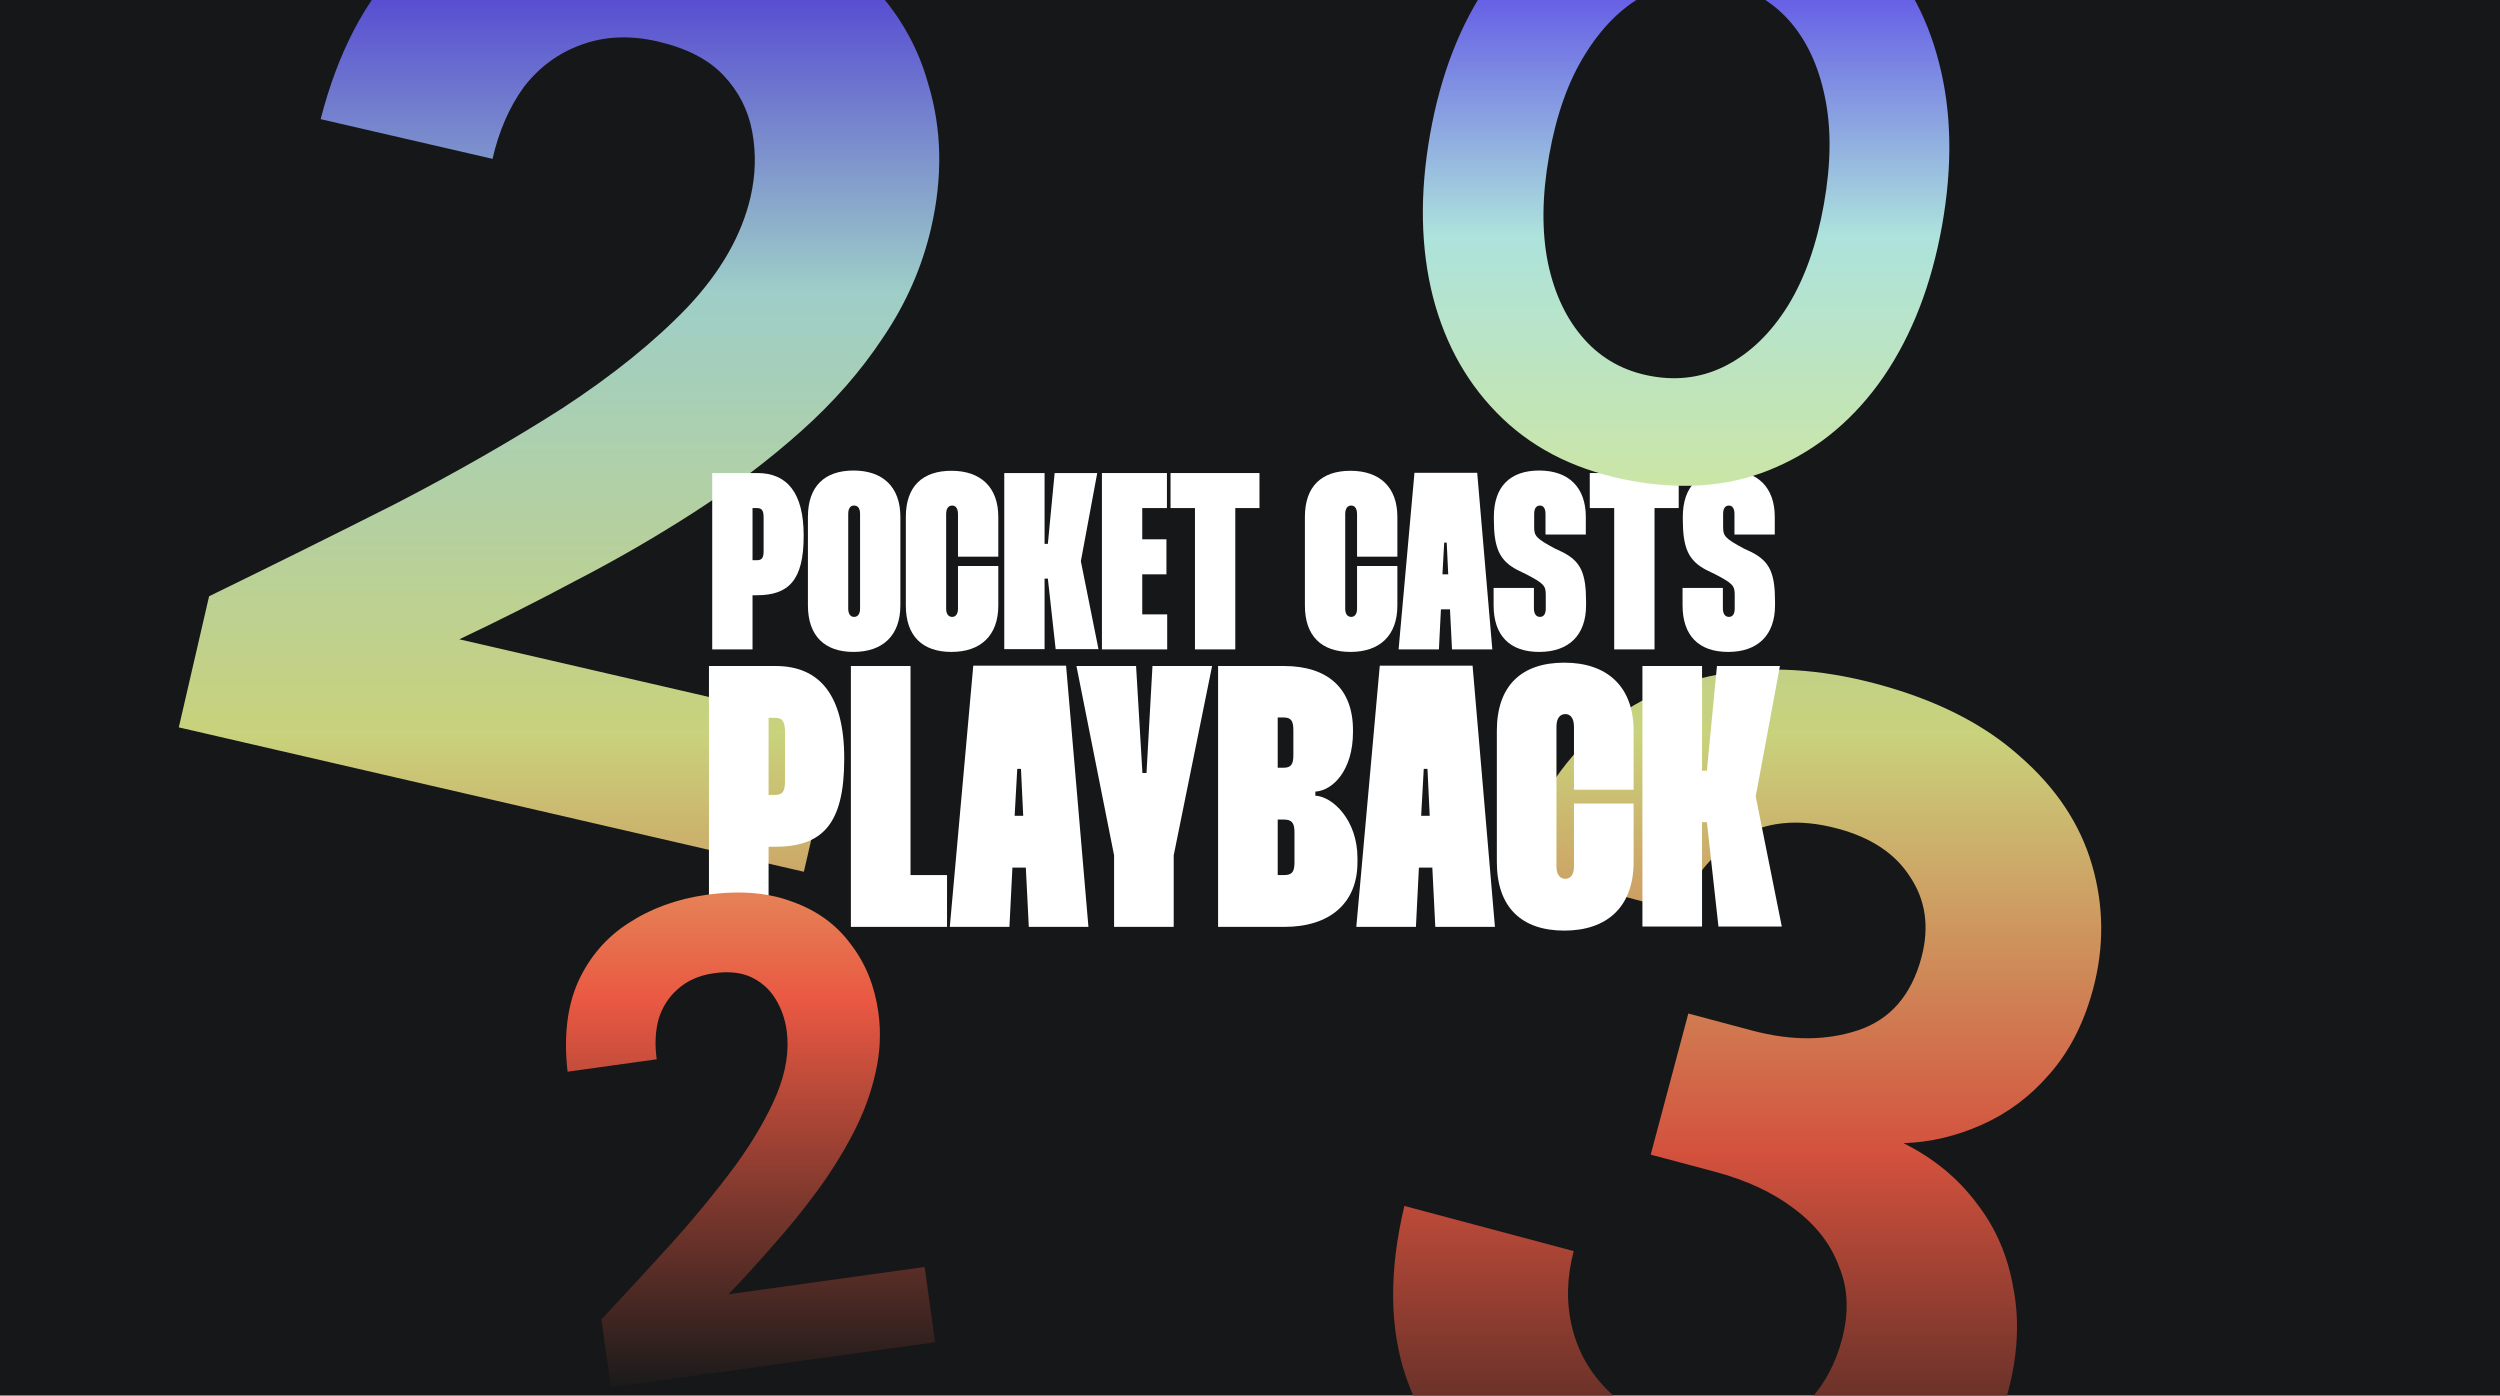 <svg width="335" height="187" viewBox="0 0 335 187" fill="none" xmlns="http://www.w3.org/2000/svg">
<g clip-path="url(#clip0_1_3)">
<rect width="335" height="187" fill="#161718"/>
<path opacity="0.9" fill-rule="evenodd" clip-rule="evenodd" d="M28.019 79.897L23.96 97.467L107.717 116.815L112.21 97.368L61.546 85.665C66.655 83.251 71.874 80.624 77.203 77.782C82.645 74.966 87.899 71.927 92.965 68.665C98.171 65.315 102.962 61.69 107.337 57.789C111.712 53.889 115.374 49.703 118.323 45.233C121.412 40.676 123.561 35.782 124.77 30.551C126.346 23.727 126.216 17.288 124.38 11.234C122.684 5.092 119.234 -0.197 114.03 -4.634C108.965 -9.158 102.169 -12.405 93.639 -14.375C86.02 -16.135 78.741 -16.259 71.803 -14.747C65.006 -13.323 59.047 -10.087 53.928 -5.04C48.923 0.033 45.269 7.035 42.966 15.966L65.995 21.286C66.862 17.533 68.263 14.323 70.197 11.655C72.244 9.014 74.773 7.142 77.783 6.04C80.933 4.851 84.384 4.69 88.137 5.557C92.003 6.45 94.947 7.969 96.967 10.113C98.988 12.256 100.264 14.767 100.797 17.646C101.33 20.524 101.255 23.442 100.572 26.398C99.39 31.516 96.576 36.436 92.131 41.16C87.712 45.769 82.117 50.286 75.344 54.712C68.598 59.023 61.144 63.291 52.981 67.514C44.844 71.624 36.523 75.752 28.019 79.897ZM200.208 201.079C205.726 205.485 212.211 208.682 219.665 210.669C228.325 212.977 236.038 213.331 242.805 211.73C249.681 210.158 255.355 207.151 259.827 202.707C264.328 198.154 267.412 192.753 269.077 186.505C270.392 181.573 270.629 176.939 269.789 172.606C269.058 168.302 267.424 164.52 264.888 161.261C262.381 157.893 259.107 155.2 255.066 153.184C258.617 153.074 262.125 152.248 265.589 150.706C269.052 149.163 272.059 146.912 274.609 143.953C277.298 140.912 279.256 137.09 280.484 132.486C281.974 126.896 281.922 121.364 280.329 115.891C278.735 110.417 275.508 105.565 270.649 101.335C265.818 96.995 259.401 93.758 251.399 91.625C243.836 89.608 236.784 89.196 230.244 90.388C223.704 91.579 218.033 94.353 213.232 98.709C208.541 103.094 205.052 108.915 202.766 116.171L225.127 122.133C226.625 117.836 229.193 114.587 232.833 112.387C236.501 110.078 240.966 109.624 246.227 111.027C250.722 112.225 253.963 114.38 255.951 117.493C258.048 120.635 258.556 124.234 257.475 128.29C256.131 133.332 253.329 136.577 249.069 138.025C244.808 139.472 240.047 139.494 234.786 138.092L226.236 135.812L221.195 154.721L229.745 157C234.02 158.14 237.572 159.791 240.4 161.954C243.338 164.146 245.348 166.737 246.43 169.725C247.65 172.634 247.778 175.896 246.814 179.514C245.967 182.693 244.549 185.367 242.562 187.538C240.603 189.599 238.104 191.046 235.064 191.879C232.054 192.603 228.685 192.468 224.958 191.475C221.012 190.423 217.833 188.695 215.421 186.291C213.009 183.887 211.416 181.055 210.641 177.796C209.866 174.537 209.946 171.153 210.881 167.646L188.191 161.597C186.102 170.315 186.175 177.966 188.412 184.55C190.758 191.163 194.69 196.673 200.208 201.079Z" fill="url(#paint0_linear_1_3)"/>
<g filter="url(#filter0_d_1_3)">
<path d="M228.075 88.195V102.227H228.724L230.072 88.195H238.511L235.266 105.673L238.761 123.101H230.272L228.724 109.119H228.075V123.101H220.085V88.195H228.075Z" fill="white"/>
<path d="M208.566 96.335V115.061C208.566 116.259 209.116 116.709 209.765 116.709C210.364 116.709 210.913 116.259 210.913 115.061V106.622H218.903V114.462C218.903 120.454 215.358 123.65 209.615 123.65C203.922 123.65 200.577 120.554 200.577 114.462V96.884C200.577 90.792 203.922 87.746 209.615 87.746C215.358 87.746 218.903 90.942 218.903 96.884V104.774H210.913V96.335C210.913 95.087 210.364 94.637 209.765 94.637C209.116 94.637 208.566 95.087 208.566 96.335Z" fill="white"/>
<path d="M184.891 88.145H197.325L200.321 123.151H192.331L191.932 115.211H190.134L189.734 123.151H181.745L184.891 88.145ZM190.434 108.27H191.582L191.282 101.978H190.783L190.434 108.27Z" fill="white"/>
<path d="M163.223 88.195H172.062C177.954 88.195 181.3 91.241 181.3 96.784V97.034C181.3 102.177 178.603 104.874 176.256 105.024V105.573C178.554 105.673 181.899 108.819 181.899 113.912V114.512C181.899 119.955 178.204 123.151 172.112 123.151H163.223V88.195ZM171.213 95.087V101.828H171.962C173.011 101.828 173.31 101.378 173.31 100.13V96.784C173.31 95.536 173.011 95.087 171.962 95.087H171.213ZM171.213 108.769V116.209H172.062C173.11 116.209 173.46 115.81 173.46 114.512V110.467C173.46 109.218 173.11 108.769 172.012 108.769H171.213Z" fill="white"/>
<path d="M144.244 88.195H152.234L153.083 102.527H153.632L154.431 88.195H162.421L157.277 113.563V123.151H149.287V113.563L144.244 88.195Z" fill="white"/>
<path d="M130.42 88.145H142.854L145.85 123.151H137.86L137.461 115.211H135.663L135.263 123.151H127.274L130.42 88.145ZM135.962 108.27H137.111L136.811 101.978H136.312L135.962 108.27Z" fill="white"/>
<path d="M114.019 88.195H122.009V116.209H126.902V123.151H114.019V88.195Z" fill="white"/>
<path d="M95 88.195H103.939C109.781 88.195 113.127 92.04 113.127 100.579V100.679C113.127 109.468 110.131 112.414 103.839 112.414H102.99V123.151H95V88.195ZM102.99 95.136V105.473H103.839C104.887 105.473 105.187 104.974 105.187 103.626V97.084C105.187 95.636 104.887 95.136 103.839 95.136H102.99Z" fill="white"/>
<path d="M237.819 70.575H232.418V67.807C232.418 67.098 232.148 66.693 231.675 66.693C231.169 66.693 230.899 67.098 230.899 67.807V69.562C230.899 70.744 231.101 71.081 233.701 72.466L234.714 72.938C237.144 74.187 237.853 75.74 237.853 79.589V80.061C237.853 84.045 235.558 86.307 231.574 86.307C227.624 86.307 225.463 84.112 225.463 80.061V77.732H230.865V80.466C230.865 81.209 231.169 81.614 231.675 81.614C232.182 81.614 232.452 81.209 232.452 80.5V78.677C232.452 77.462 232.249 77.158 229.852 75.909L228.671 75.335C226.24 74.086 225.497 72.364 225.497 68.549V68.212C225.497 64.161 227.658 62 231.574 62C235.524 62 237.819 64.262 237.819 68.212V70.575Z" fill="white"/>
<path d="M224.947 62.337V67.03H221.706V85.969H216.304V67.03H213.029V62.337H224.947Z" fill="white"/>
<path d="M212.5 70.575H207.098V67.807C207.098 67.098 206.828 66.693 206.355 66.693C205.849 66.693 205.579 67.098 205.579 67.807V69.562C205.579 70.744 205.782 71.081 208.381 72.466L209.394 72.938C211.825 74.187 212.533 75.74 212.533 79.589V80.061C212.533 84.045 210.238 86.307 206.254 86.307C202.304 86.307 200.144 84.112 200.144 80.061V77.732H205.545V80.466C205.545 81.209 205.849 81.614 206.355 81.614C206.862 81.614 207.132 81.209 207.132 80.5V78.677C207.132 77.462 206.929 77.158 204.532 75.909L203.351 75.335C200.92 74.086 200.177 72.364 200.177 68.549V68.212C200.177 64.161 202.338 62 206.254 62C210.204 62 212.5 64.262 212.5 68.212V70.575Z" fill="white"/>
<path d="M189.539 62.304H197.945L199.971 85.969H194.569L194.299 80.601H193.084L192.814 85.969H187.412L189.539 62.304ZM193.287 75.909H194.063L193.86 71.655H193.523L193.287 75.909Z" fill="white"/>
<path d="M180.258 67.84V80.5C180.258 81.311 180.63 81.614 181.069 81.614C181.474 81.614 181.845 81.311 181.845 80.5V74.795H187.247V80.095C187.247 84.146 184.85 86.307 180.967 86.307C177.119 86.307 174.857 84.214 174.857 80.095V68.212C174.857 64.093 177.119 62.034 180.967 62.034C184.85 62.034 187.247 64.194 187.247 68.212V73.546H181.845V67.84C181.845 66.996 181.474 66.693 181.069 66.693C180.63 66.693 180.258 66.996 180.258 67.84Z" fill="white"/>
<path d="M168.769 62.337V67.03H165.528V85.969H160.126V67.03H156.852V62.337H168.769Z" fill="white"/>
<path d="M156.369 67.03H153.061V71.216H156.302V75.909H153.061V81.276H156.403V85.969H147.659V62.337H156.369V67.03Z" fill="white"/>
<path d="M139.973 62.337V71.824H140.412L141.323 62.337H147.029L144.834 74.153L147.197 85.935H141.458L140.412 76.483H139.973V85.935H134.571V62.337H139.973Z" fill="white"/>
<path d="M126.784 67.84V80.5C126.784 81.311 127.155 81.614 127.594 81.614C127.999 81.614 128.371 81.311 128.371 80.5V74.795H133.772V80.095C133.772 84.146 131.375 86.307 127.493 86.307C123.644 86.307 121.382 84.214 121.382 80.095V68.212C121.382 64.093 123.644 62.034 127.493 62.034C131.375 62.034 133.772 64.194 133.772 68.212V73.546H128.371V67.84C128.371 66.996 127.999 66.693 127.594 66.693C127.155 66.693 126.784 66.996 126.784 67.84Z" fill="white"/>
<path d="M108.261 68.212C108.261 64.093 110.523 62 114.371 62C118.254 62 120.651 64.161 120.651 68.212V80.061C120.651 84.146 118.254 86.307 114.371 86.307C110.523 86.307 108.261 84.18 108.261 80.061V68.212ZM113.662 67.807V80.5C113.662 81.311 114.034 81.614 114.439 81.614C114.878 81.614 115.249 81.311 115.249 80.5V67.807C115.249 66.963 114.878 66.693 114.439 66.693C114.034 66.693 113.662 66.963 113.662 67.807Z" fill="white"/>
<path d="M95.437 62.337H101.48C105.43 62.337 107.692 64.937 107.692 70.71V70.777C107.692 76.719 105.666 78.711 101.413 78.711H100.839V85.969H95.437V62.337ZM100.839 67.03V74.018H101.413C102.122 74.018 102.324 73.681 102.324 72.769V68.347C102.324 67.368 102.122 67.03 101.413 67.03H100.839Z" fill="white"/>
</g>
<path fill-rule="evenodd" clip-rule="evenodd" d="M201.341 56.078C205.867 60.408 211.701 63.206 218.842 64.471C225.983 65.736 232.385 65.105 238.05 62.579C243.788 60.066 248.567 56.041 252.386 50.503C256.219 44.891 258.84 38.106 260.249 30.147C261.659 22.187 261.521 14.952 259.836 8.439C258.164 1.852 255.065 -3.607 250.538 -7.937C246.086 -12.255 240.29 -15.046 233.149 -16.311C226.008 -17.575 219.568 -16.951 213.829 -14.439C208.091 -11.926 203.305 -7.864 199.473 -2.251C195.654 3.286 193.039 10.035 191.63 17.994C190.22 25.953 190.351 33.226 192.023 39.813C193.708 46.325 196.814 51.747 201.341 56.078ZM231.5 48.876C228.366 50.545 224.977 51.058 221.332 50.412C217.687 49.767 214.679 48.122 212.309 45.477C209.939 42.832 208.315 39.438 207.438 35.293C206.575 31.074 206.623 26.25 207.585 20.82C208.547 15.389 210.151 10.879 212.398 7.287C214.659 3.622 217.356 0.954 220.49 -0.716C223.624 -2.385 227.014 -2.898 230.659 -2.252C234.304 -1.607 237.311 0.039 239.681 2.683C242.051 5.328 243.669 8.759 244.532 12.979C245.409 17.123 245.367 21.91 244.405 27.34C243.444 32.771 241.833 37.319 239.572 40.984C237.325 44.576 234.635 47.206 231.5 48.876ZM80.59 176.8L81.86 185.913L125.304 179.858L123.898 169.772L97.62 173.434C99.614 171.352 101.622 169.148 103.643 166.822C105.723 164.487 107.673 162.081 109.492 159.603C111.362 157.057 112.984 154.456 114.358 151.799C115.731 149.142 116.713 146.479 117.303 143.812C117.944 141.076 118.076 138.352 117.698 135.639C117.204 132.099 115.968 129.055 113.989 126.504C112.061 123.887 109.452 121.995 106.163 120.83C102.924 119.598 99.093 119.29 94.669 119.906C90.717 120.457 87.226 121.726 84.195 123.711C81.216 125.63 78.966 128.259 77.447 131.597C75.987 134.928 75.523 138.931 76.054 143.607L87.999 141.943C87.728 139.996 87.81 138.211 88.245 136.587C88.739 134.954 89.603 133.601 90.836 132.527C92.12 131.386 93.735 130.68 95.682 130.409C97.688 130.129 99.367 130.316 100.721 130.969C102.075 131.622 103.141 132.586 103.92 133.861C104.699 135.135 105.195 136.539 105.409 138.073C105.779 140.727 105.336 143.585 104.079 146.647C102.813 149.649 100.971 152.823 98.55 156.167C96.122 159.452 93.347 162.845 90.228 166.346C87.099 169.789 83.887 173.273 80.59 176.8Z" fill="url(#paint1_linear_1_3)"/>
</g>
<defs>
<filter id="filter0_d_1_3" x="63.472" y="31.523" width="206.816" height="124.705" filterUnits="userSpaceOnUse" color-interpolation-filters="sRGB">
<feFlood flood-opacity="0" result="BackgroundImageFix"/>
<feColorMatrix in="SourceAlpha" type="matrix" values="0 0 0 0 0 0 0 0 0 0 0 0 0 0 0 0 0 0 127 0" result="hardAlpha"/>
<feOffset dy="1.051"/>
<feGaussianBlur stdDeviation="15.764"/>
<feColorMatrix type="matrix" values="0 0 0 0 0 0 0 0 0 0 0 0 0 0 0 0 0 0 0.2 0"/>
<feBlend mode="normal" in2="BackgroundImageFix" result="effect1_dropShadow_1_3"/>
<feBlend mode="normal" in="SourceGraphic" in2="effect1_dropShadow_1_3" result="shape"/>
</filter>
<linearGradient id="paint0_linear_1_3" x1="152.762" y1="-15.795" x2="152.762" y2="212.713" gradientUnits="userSpaceOnUse">
<stop stop-color="#411BEB"/>
<stop offset="0.24" stop-color="#ADE3DC"/>
<stop offset="0.5" stop-color="#DDE787"/>
<stop offset="0.745" stop-color="#E95842"/>
<stop offset="1" stop-color="#1A1A1A"/>
</linearGradient>
<linearGradient id="paint1_linear_1_3" x1="168.527" y1="-16.946" x2="168.527" y2="185.913" gradientUnits="userSpaceOnUse">
<stop stop-color="#411BEB"/>
<stop offset="0.24" stop-color="#ADE3DC"/>
<stop offset="0.5" stop-color="#DDE787"/>
<stop offset="0.745" stop-color="#E95842"/>
<stop offset="1" stop-color="#1A1A1A"/>
</linearGradient>
<clipPath id="clip0_1_3">
<rect width="335" height="187" fill="white"/>
</clipPath>
</defs>
</svg>
